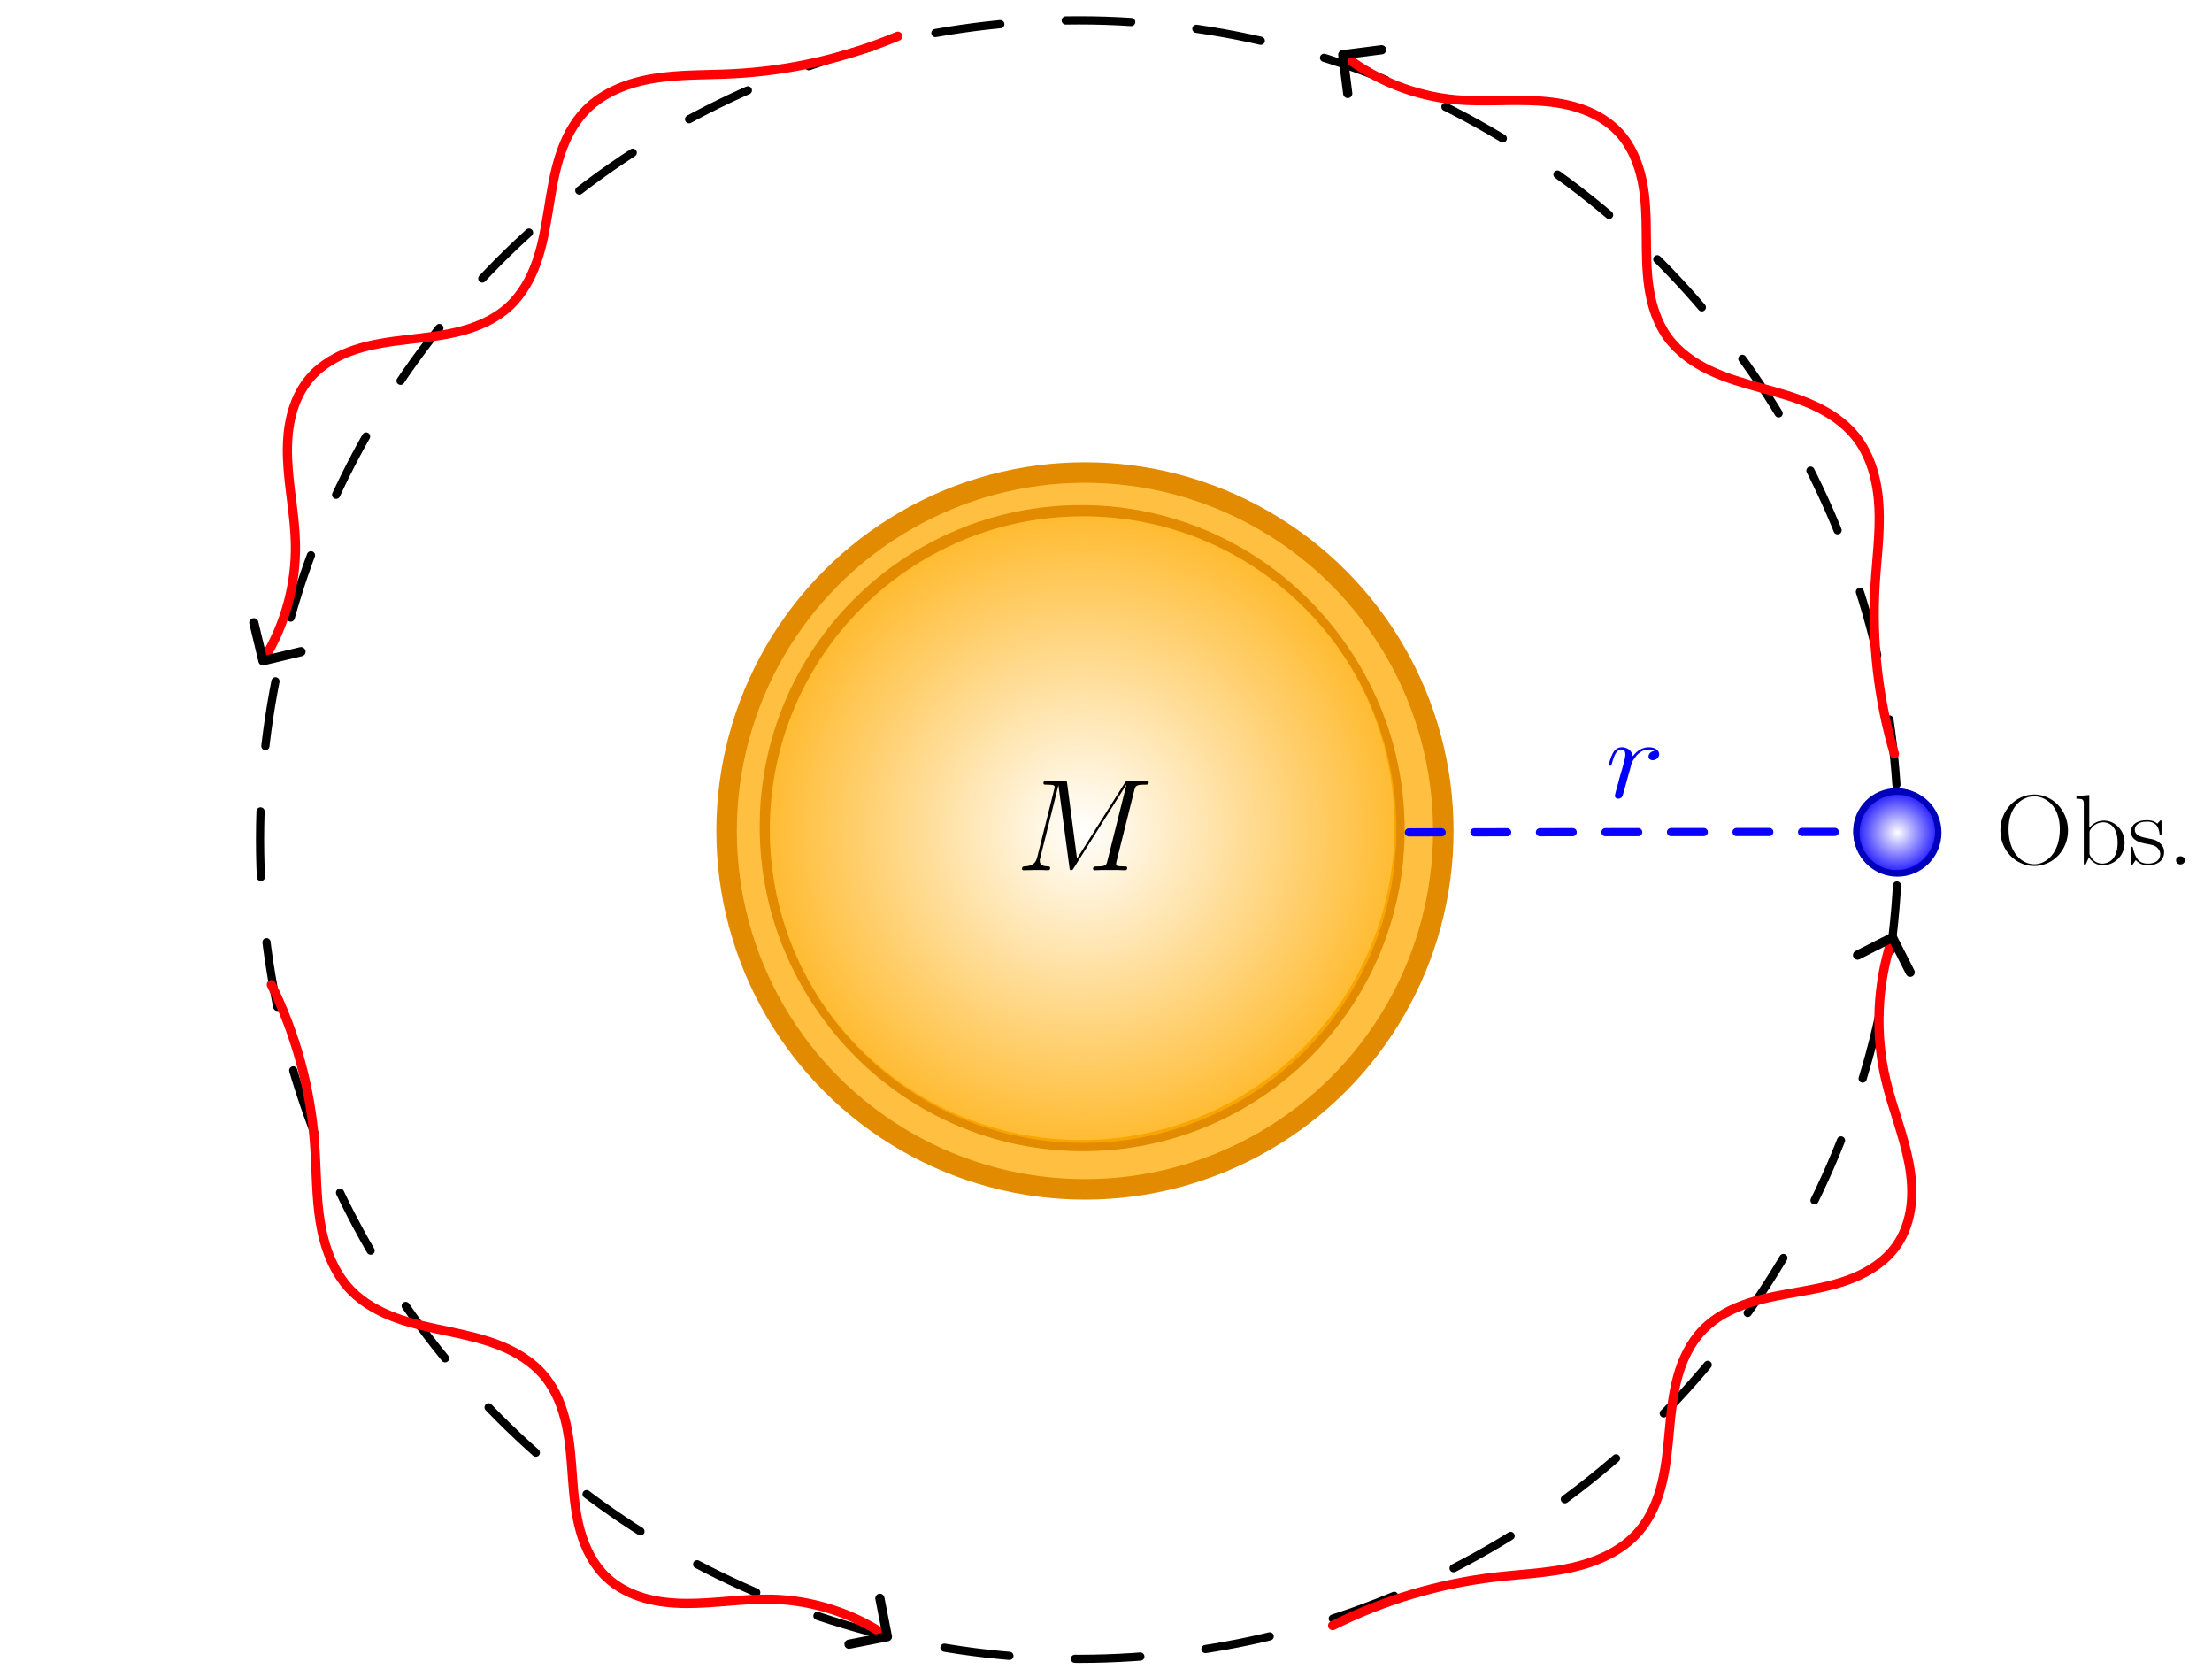 <?xml version="1.0" encoding="UTF-8" standalone="no"?>
<!-- Created with Inkscape (http://www.inkscape.org/) -->

<svg
   width="216.041mm"
   height="163.8mm"
   viewBox="0 0 216.041 163.8"
   version="1.1"
   id="svg1"
   inkscape:version="1.3 (0e150ed6c4, 2023-07-21)"
   sodipodi:docname="Fig-Ejercicio-1.1.svg"
   xmlns:inkscape="http://www.inkscape.org/namespaces/inkscape"
   xmlns:sodipodi="http://sodipodi.sourceforge.net/DTD/sodipodi-0.dtd"
   xmlns:xlink="http://www.w3.org/1999/xlink"
   xmlns="http://www.w3.org/2000/svg"
   xmlns:svg="http://www.w3.org/2000/svg">
  <sodipodi:namedview
     id="namedview1"
     pagecolor="#ffffff"
     bordercolor="#000000"
     borderopacity="0.25"
     inkscape:showpageshadow="2"
     inkscape:pageopacity="0.0"
     inkscape:pagecheckerboard="0"
     inkscape:deskcolor="#d1d1d1"
     inkscape:document-units="mm"
     inkscape:zoom="0.74564394"
     inkscape:cx="420.44196"
     inkscape:cy="259.50724"
     inkscape:window-width="1920"
     inkscape:window-height="1051"
     inkscape:window-x="-9"
     inkscape:window-y="-9"
     inkscape:window-maximized="1"
     inkscape:current-layer="g14"
     showguides="true" />
  <defs
     id="defs1">
    <inkscape:path-effect
       effect="spiro"
       id="path-effect8"
       is_visible="true"
       lpeversion="1" />
    <marker
       style="overflow:visible"
       id="ArrowWideRounded"
       refX="0"
       refY="0"
       orient="auto-start-reverse"
       inkscape:stockid="Wide, rounded arrow"
       markerWidth="1"
       markerHeight="1"
       viewBox="0 0 1 1"
       inkscape:isstock="true"
       inkscape:collect="always"
       preserveAspectRatio="xMidYMid">
      <path
         style="fill:none;stroke:context-stroke;stroke-width:1;stroke-linecap:round"
         d="M 3,-3 0,0 3,3"
         transform="rotate(180,0.125,0)"
         sodipodi:nodetypes="ccc"
         id="path7" />
    </marker>
    <inkscape:path-effect
       effect="spiro"
       id="path-effect6"
       is_visible="true"
       lpeversion="1" />
    <linearGradient
       id="linearGradient5"
       inkscape:collect="always">
      <stop
         style="stop-color:#0a00ff;stop-opacity:0;"
         offset="0"
         id="stop6" />
      <stop
         style="stop-color:#0a00ff;stop-opacity:1;"
         offset="1"
         id="stop5" />
    </linearGradient>
    <filter
       inkscape:collect="always"
       style="color-interpolation-filters:sRGB"
       id="filter19"
       x="-0.397"
       y="-0.397"
       width="1.794"
       height="1.794">
      <feGaussianBlur
         inkscape:collect="always"
         stdDeviation="11.16"
         id="feGaussianBlur19" />
    </filter>
    <radialGradient
       inkscape:collect="always"
       xlink:href="#linearGradient2"
       id="radialGradient3-4-7"
       cx="47.282"
       cy="110.976"
       fx="47.282"
       fy="110.976"
       r="26.35"
       gradientUnits="userSpaceOnUse"
       gradientTransform="matrix(1.449,0.013,-0.014,1.441,52.449,-21.644)" />
    <linearGradient
       id="linearGradient2"
       inkscape:collect="always">
      <stop
         style="stop-color:#ffab00;stop-opacity:0;"
         offset="0"
         id="stop3" />
      <stop
         style="stop-color:#ffab00;stop-opacity:1;"
         offset="1"
         id="stop2" />
    </linearGradient>
    <inkscape:path-effect
       effect="spiro"
       id="path-effect3-0-4"
       is_visible="true"
       lpeversion="1" />
    <radialGradient
       inkscape:collect="always"
       xlink:href="#linearGradient5"
       id="radialGradient6-4"
       cx="153.911"
       cy="132.177"
       fx="153.911"
       fy="132.177"
       r="4.4"
       gradientUnits="userSpaceOnUse"
       gradientTransform="translate(45.069,6.98)" />
    <marker
       style="overflow:visible"
       id="ArrowWideRounded-7"
       refX="0"
       refY="0"
       orient="auto-start-reverse"
       inkscape:stockid="Wide, rounded arrow"
       markerWidth="1"
       markerHeight="1"
       viewBox="0 0 1 1"
       inkscape:isstock="true"
       inkscape:collect="always"
       preserveAspectRatio="xMidYMid">
      <path
         style="fill:none;stroke:context-stroke;stroke-width:1;stroke-linecap:round"
         d="M 3,-3 0,0 3,3"
         transform="rotate(180,0.125,0)"
         sodipodi:nodetypes="ccc"
         id="path7-4" />
    </marker>
    <inkscape:path-effect
       effect="spiro"
       id="path-effect6-9"
       is_visible="true"
       lpeversion="1" />
    <marker
       style="overflow:visible"
       id="ArrowWideRounded-9"
       refX="0"
       refY="0"
       orient="auto-start-reverse"
       inkscape:stockid="Wide, rounded arrow"
       markerWidth="1"
       markerHeight="1"
       viewBox="0 0 1 1"
       inkscape:isstock="true"
       inkscape:collect="always"
       preserveAspectRatio="xMidYMid">
      <path
         style="fill:none;stroke:context-stroke;stroke-width:1;stroke-linecap:round"
         d="M 3,-3 0,0 3,3"
         transform="rotate(180,0.125,0)"
         sodipodi:nodetypes="ccc"
         id="path7-0" />
    </marker>
    <inkscape:path-effect
       effect="spiro"
       id="path-effect6-8"
       is_visible="true"
       lpeversion="1" />
    <marker
       style="overflow:visible"
       id="ArrowWideRounded-7-7"
       refX="0"
       refY="0"
       orient="auto-start-reverse"
       inkscape:stockid="Wide, rounded arrow"
       markerWidth="1"
       markerHeight="1"
       viewBox="0 0 1 1"
       inkscape:isstock="true"
       inkscape:collect="always"
       preserveAspectRatio="xMidYMid">
      <path
         style="fill:none;stroke:context-stroke;stroke-width:1;stroke-linecap:round"
         d="M 3,-3 0,0 3,3"
         transform="rotate(180,0.125,0)"
         sodipodi:nodetypes="ccc"
         id="path7-4-8" />
    </marker>
    <inkscape:path-effect
       effect="spiro"
       id="path-effect6-9-0"
       is_visible="true"
       lpeversion="1" />
  </defs>
  <g
     inkscape:label="Capa 1"
     inkscape:groupmode="layer"
     id="layer1"
     sodipodi:insensitive="true"
     style="display:none"
     transform="translate(-13.661,-57.851)">
    <path
       d="M 0,0 V 297 M 10.583,0 V 297 M 21.167,0 V 297 M 31.75,0 V 297 M 42.333,0 V 297 M 52.917,0 V 297 M 63.5,0 V 297 M 74.083,0 V 297 M 84.667,0 V 297 M 95.25,0 V 297 M 105.833,0 V 297 M 116.417,0 V 297 M 127,0 V 297 M 137.583,0 V 297 M 148.167,0 V 297 M 158.75,0 V 297 M 169.333,0 V 297 M 179.917,0 V 297 M 190.5,0 V 297 M 201.083,0 V 297 M 0,0 H 210 M 0,10.583 H 210 M 0,21.167 H 210 M 0,31.75 H 210 M 0,42.333 H 210 M 0,52.917 H 210 M 0,63.5 H 210 M 0,74.083 H 210 M 0,84.667 H 210 M 0,95.25 H 210 M 0,105.833 H 210 M 0,116.417 H 210 M 0,127 H 210 M 0,137.583 H 210 M 0,148.167 H 210 M 0,158.75 H 210 M 0,169.333 H 210 M 0,179.917 H 210 M 0,190.5 H 210 M 0,201.083 H 210 M 0,211.667 H 210 M 0,222.25 H 210 M 0,232.833 H 210 M 0,243.417 H 210 M 0,254 H 210 M 0,264.583 H 210 M 0,275.167 H 210 M 0,285.75 H 210 M 0,296.333 h 210"
       style="opacity:0.375;fill:none;stroke:#000000;stroke-width:0.265px"
       id="path1" />
  </g>
  <g
     inkscape:groupmode="layer"
     id="layer2"
     inkscape:label="Sun"
     transform="translate(-13.661,-57.851)">
    <circle
       style="mix-blend-mode:normal;fill:#ffab00;fill-opacity:0.745;stroke:#e28a00;stroke-width:2;stroke-linecap:round;stroke-dasharray:none;stroke-opacity:1;filter:url(#filter19)"
       id="path2"
       cx="119.625"
       cy="138.994"
       r="35" />
    <circle
       style="fill:#ffffff;fill-opacity:1;stroke:#e28a00;stroke-width:0.8;stroke-linecap:round;stroke-dasharray:none;stroke-opacity:1"
       id="path2-6"
       cx="119.257"
       cy="138.576"
       r="31" />
    <circle
       style="fill:url(#radialGradient3-4-7);stroke:#e28a00;stroke-width:0.8;stroke-linecap:round;stroke-dasharray:none;stroke-opacity:1"
       id="path2-6-0"
       cx="119.446"
       cy="138.865"
       r="31" />
    <g
       fill="#000000"
       fill-opacity="1"
       id="g2"
       transform="matrix(0.515,0,0,0.516,21.992,105.5)">
      <g
         id="use1"
         transform="translate(187.383,37.857)">
        <path
           d="m 11.549,19.384 c 0.219,-0.844 0.281,-1.094 2.031,-1.094 0.469,0 0.703,0 0.703,-0.469 0,-0.25 -0.188,-0.25 -0.656,-0.25 h -2.969 c -0.625,0 -0.641,0.016 -0.922,0.422 L 0.689,32.29 -1.17,18.118 c -0.062,-0.547 -0.094,-0.547 -0.734,-0.547 h -3.078 c -0.469,0 -0.688,0 -0.688,0.469 0,0.25 0.219,0.25 0.594,0.25 1.516,0 1.516,0.188 1.516,0.469 0,0.047 0,0.203 -0.109,0.562 l -3.172,12.641 c -0.297,1.188 -0.859,1.734 -2.516,1.812 -0.078,0 -0.375,0.031 -0.375,0.453 0,0.266 0.219,0.266 0.312,0.266 0.5,0 1.766,-0.047 2.266,-0.047 h 1.188 c 0.344,0 0.766,0.047 1.109,0.047 0.172,0 0.453,0 0.453,-0.469 0,-0.219 -0.25,-0.25 -0.359,-0.25 -0.812,-0.031 -1.609,-0.172 -1.609,-1.062 0,-0.25 0,-0.281 0.109,-0.625 l 3.422,-13.656 h 0.016 l 2.063,15.391 c 0.078,0.594 0.094,0.672 0.312,0.672 0.281,0 0.406,-0.203 0.531,-0.422 L 10.033,18.306 h 0.031 L 6.47,32.665 c -0.219,0.859 -0.266,1.109 -2.016,1.109 -0.469,0 -0.719,0 -0.719,0.453 0,0.266 0.234,0.266 0.375,0.266 0.422,0 0.922,-0.047 1.344,-0.047 h 2.922 c 0.422,0 0.938,0.047 1.359,0.047 0.203,0 0.469,0 0.469,-0.469 0,-0.25 -0.219,-0.25 -0.594,-0.25 -1.5,0 -1.5,-0.203 -1.5,-0.453 0,-0.016 0,-0.188 0.047,-0.391 z m 0,0"
           id="path19" />
      </g>
    </g>
  </g>
  <g
     inkscape:groupmode="layer"
     id="layer3"
     inkscape:label="Orbita"
     transform="translate(-13.661,-57.851)">
    <circle
       style="opacity:1;fill:none;fill-opacity:1;stroke:#000000;stroke-width:0.8;stroke-linecap:round;stroke-linejoin:round;stroke-dasharray:6.4, 6.4;stroke-dashoffset:8.32;stroke-opacity:1"
       id="path3"
       cx="119.06"
       cy="139.838"
       r="80" />
  </g>
  <g
     inkscape:groupmode="layer"
     id="layer4"
     inkscape:label="Obs-y-foton"
     transform="translate(-13.661,-57.851)">
    <circle
       style="opacity:1;fill:#ffffff;fill-opacity:1;stroke:#0001ba;stroke-width:0.4;stroke-linecap:round;stroke-linejoin:round;stroke-dasharray:none;stroke-dashoffset:0;stroke-opacity:1"
       id="path5"
       cx="198.854"
       cy="139.021"
       r="4" />
    <circle
       style="fill:url(#radialGradient6-4);fill-opacity:1;stroke:#0001ba;stroke-width:0.6;stroke-linecap:round;stroke-linejoin:round;stroke-dasharray:none;stroke-dashoffset:0;stroke-opacity:1"
       id="path5-9"
       cx="198.98"
       cy="139.157"
       r="4" />
    <path
       style="opacity:1;fill:none;fill-opacity:1;stroke:#ff0005;stroke-width:0.9;stroke-linecap:round;stroke-linejoin:round;stroke-dasharray:none;stroke-dashoffset:10.4;stroke-opacity:1;marker-end:url(#ArrowWideRounded)"
       d="m 172.919,130.593 c -1.58,-5.346 -2.221,-10.968 -1.883,-16.532 0.152,-2.504 0.5,-5.005 0.381,-7.51 -0.119,-2.506 -0.751,-5.075 -2.337,-7.018 -1.107,-1.357 -2.62,-2.337 -4.221,-3.047 -1.601,-0.711 -3.3,-1.169 -4.988,-1.636 -1.688,-0.467 -3.383,-0.947 -4.965,-1.697 -1.583,-0.75 -3.062,-1.789 -4.1,-3.2 -1.04,-1.413 -1.591,-3.137 -1.853,-4.872 -0.262,-1.735 -0.251,-3.498 -0.264,-5.253 -0.013,-1.755 -0.053,-3.522 -0.414,-5.239 -0.361,-1.717 -1.064,-3.398 -2.259,-4.684 -0.951,-1.023 -2.183,-1.761 -3.495,-2.241 -1.312,-0.48 -2.704,-0.71 -4.097,-0.81 -2.786,-0.2 -5.594,0.11 -8.376,-0.144 -3.913,-0.356 -7.716,-1.853 -10.823,-4.258"
       id="path6"
       inkscape:path-effect="#path-effect6"
       inkscape:original-d="m 172.9193,130.59325 c -5.31062,-4.0912 -2.46098,-10.29339 -1.88335,-16.53228 0.48553,-5.24422 5.37623,-5.36429 -1.95531,-14.528714 -2.61574,-3.269681 -12.47754,-3.783994 -18.27419,-9.580644 -5.16067,-5.160674 1.53042,-14.781099 -4.79032,-20.048387 -4.32031,-3.600251 -10.8896,-1.924013 -15.96775,-3.19355 -3.25292,-0.813231 -7.91537,-2.804461 -10.82258,-4.258063"
       transform="translate(25.761,0.878)"
       sodipodi:nodetypes="csssssc" />
    <path
       style="opacity:1;fill:none;fill-opacity:1;stroke:#0b00ff;stroke-width:0.8;stroke-linecap:round;stroke-linejoin:round;stroke-dasharray:3.2, 3.2;stroke-dashoffset:0;stroke-opacity:1"
       d="M 126.921,137.544 169.923,137.5"
       id="path8"
       inkscape:path-effect="#path-effect8"
       inkscape:original-d="M 126.92137,137.54435 169.92338,137.5"
       sodipodi:nodetypes="cc"
       transform="translate(24.342,1.587)" />
    <path
       style="fill:none;fill-opacity:1;stroke:#ff0005;stroke-width:0.9;stroke-linecap:round;stroke-linejoin:round;stroke-dasharray:none;stroke-dashoffset:10.4;stroke-opacity:1;marker-end:url(#ArrowWideRounded-7)"
       d="m 172.919,130.593 c -1.58,-5.346 -2.221,-10.968 -1.883,-16.532 0.152,-2.504 0.5,-5.005 0.381,-7.51 -0.119,-2.506 -0.751,-5.075 -2.337,-7.018 -1.107,-1.357 -2.62,-2.337 -4.221,-3.047 -1.601,-0.711 -3.3,-1.169 -4.988,-1.636 -1.688,-0.467 -3.383,-0.947 -4.965,-1.697 -1.583,-0.75 -3.062,-1.789 -4.1,-3.2 -1.04,-1.413 -1.591,-3.137 -1.853,-4.872 -0.262,-1.735 -0.251,-3.498 -0.264,-5.253 -0.013,-1.755 -0.053,-3.522 -0.414,-5.239 -0.361,-1.717 -1.064,-3.398 -2.259,-4.684 -0.951,-1.023 -2.183,-1.761 -3.495,-2.241 -1.312,-0.48 -2.704,-0.71 -4.097,-0.81 -2.786,-0.2 -5.594,0.11 -8.376,-0.144 -3.913,-0.356 -7.716,-1.853 -10.823,-4.258"
       id="path6-6"
       inkscape:path-effect="#path-effect6-9"
       inkscape:original-d="m 172.9193,130.59325 c -5.31062,-4.0912 -2.46098,-10.29339 -1.88335,-16.53228 0.48553,-5.24422 5.37623,-5.36429 -1.95531,-14.528714 -2.61574,-3.269681 -12.47754,-3.783994 -18.27419,-9.580644 -5.16067,-5.160674 1.53042,-14.781099 -4.79032,-20.048387 -4.32031,-3.600251 -10.8896,-1.924013 -15.96775,-3.19355 -3.25292,-0.813231 -7.91537,-2.804461 -10.82258,-4.258063"
       transform="rotate(-96.256,106.116,128.068)"
       sodipodi:nodetypes="csssssc" />
    <path
       style="fill:none;fill-opacity:1;stroke:#ff0005;stroke-width:0.9;stroke-linecap:round;stroke-linejoin:round;stroke-dasharray:none;stroke-dashoffset:10.4;stroke-opacity:1;marker-end:url(#ArrowWideRounded-9)"
       d="m 174.855,129.842 c -2.068,-5.018 -3.156,-10.437 -3.185,-15.864 -0.014,-2.504 0.195,-5.014 -0.033,-7.508 -0.228,-2.494 -0.937,-5.028 -2.557,-6.937 -1.133,-1.335 -2.653,-2.295 -4.257,-2.997 -1.604,-0.702 -3.301,-1.161 -4.987,-1.634 -1.686,-0.472 -3.376,-0.964 -4.953,-1.725 -1.577,-0.761 -3.047,-1.81 -4.078,-3.225 -1.033,-1.419 -1.579,-3.143 -1.839,-4.878 -0.26,-1.735 -0.249,-3.498 -0.263,-5.253 -0.015,-1.755 -0.058,-3.521 -0.422,-5.238 -0.364,-1.717 -1.07,-3.396 -2.267,-4.68 -0.952,-1.022 -2.185,-1.759 -3.496,-2.238 -1.312,-0.479 -2.704,-0.709 -4.097,-0.809 -2.786,-0.201 -5.593,0.108 -8.375,-0.147 -3.913,-0.358 -7.715,-1.854 -10.823,-4.258"
       id="path6-5"
       inkscape:path-effect="#path-effect6-8"
       inkscape:original-d="m 174.85524,129.84186 c -5.31062,-4.0912 -3.76271,-9.62556 -3.18508,-15.86445 0.48553,-5.24422 4.74202,-5.28073 -2.58952,-14.445154 -2.61574,-3.269681 -12.47754,-3.783994 -18.27419,-9.580644 -5.16067,-5.160674 1.53042,-14.781099 -4.79032,-20.048387 -4.32031,-3.600251 -10.8896,-1.924013 -15.96775,-3.19355 -3.25292,-0.813231 -7.91537,-2.804461 -10.82258,-4.258063"
       transform="rotate(176.196,107.108,139.683)"
       sodipodi:nodetypes="csssssc" />
    <path
       style="fill:none;fill-opacity:1;stroke:#ff0005;stroke-width:0.9;stroke-linecap:round;stroke-linejoin:round;stroke-dasharray:none;stroke-dashoffset:10.4;stroke-opacity:1;marker-end:url(#ArrowWideRounded-7-7)"
       d="m 172.919,130.593 c -1.583,-5.345 -2.224,-10.968 -1.883,-16.532 0.153,-2.504 0.503,-5.005 0.385,-7.511 -0.118,-2.506 -0.752,-5.076 -2.341,-7.017 -1.11,-1.356 -2.626,-2.332 -4.229,-3.038 -1.603,-0.706 -3.304,-1.161 -4.993,-1.625 -1.689,-0.464 -3.385,-0.945 -4.966,-1.698 -1.582,-0.754 -3.058,-1.8 -4.085,-3.219 -1.031,-1.424 -1.563,-3.157 -1.807,-4.897 -0.243,-1.741 -0.213,-3.506 -0.217,-5.264 -0.003,-1.758 -0.042,-3.529 -0.418,-5.246 -0.376,-1.717 -1.113,-3.393 -2.349,-4.642 -0.983,-0.994 -2.25,-1.682 -3.587,-2.09 -1.337,-0.408 -2.746,-0.545 -4.144,-0.531 -2.796,0.028 -5.554,0.646 -8.346,0.805 -4.638,0.264 -9.343,-0.774 -13.439,-2.965"
       id="path6-6-5"
       inkscape:path-effect="#path-effect6-9-0"
       inkscape:original-d="m 172.9193,130.59325 c -5.31062,-4.0912 -2.46098,-10.29339 -1.88335,-16.53228 0.48553,-5.24422 5.37623,-5.36429 -1.95531,-14.528714 -2.61574,-3.269681 -12.47754,-3.783994 -18.27419,-9.580644 -5.16067,-5.160674 1.53042,-14.781099 -4.79032,-20.048387 -4.32031,-3.600251 -10.99877,-0.54691 -16.07692,-1.816447 -3.25292,-0.813231 -10.53221,-1.511868 -13.43942,-2.96547"
       transform="rotate(79.94,107.069,156.231)"
       sodipodi:nodetypes="csssssc" />
  </g>
  <g
     inkscape:groupmode="layer"
     id="layer5"
     inkscape:label="LaTeX"
     transform="translate(-13.661,-57.851)">
    <g
       inkscape:label=""
       transform="matrix(1.61,0,0,1.428,146.152,130.023)"
       id="g14">
      <g
         fill="#0000ff"
         fill-opacity="1"
         id="g13"
         transform="matrix(0.309,0,0,0.315,-45.041,-7.927)">
        <g
           id="g12"
           transform="translate(194.612,37.857)">
          <path
             d="m 9.641,-10.141 c -0.766,0.156 -1.172,0.703 -1.172,1.25 0,0.594 0.484,0.781 0.828,0.781 0.688,0 1.266,-0.594 1.266,-1.328 0,-0.797 -0.781,-1.484 -2.016,-1.484 -0.984,0 -2.125,0.438 -3.172,1.953 -0.172,-1.312 -1.156,-1.953 -2.156,-1.953 -0.969,0 -1.453,0.734 -1.75,1.281 -0.422,0.891 -0.797,2.375 -0.797,2.5 0,0.109 0.094,0.234 0.266,0.234 0.203,0 0.234,-0.031 0.375,-0.609 C 1.688,-9 2.156,-10.438 3.141,-10.438 c 0.594,0 0.781,0.422 0.781,1.141 0,0.547 -0.25,1.516 -0.422,2.281 L 2.797,-4.344 c -0.094,0.484 -0.375,1.594 -0.5,2.047 C 2.125,-1.656 1.859,-0.5 1.859,-0.375 1.859,-0.031 2.125,0.25 2.5,0.25 2.781,0.25 3.25,0.078 3.391,-0.422 3.469,-0.625 4.391,-4.359 4.531,-4.938 4.656,-5.484 4.812,-6 4.938,-6.547 c 0.094,-0.344 0.188,-0.734 0.266,-1.062 0.078,-0.219 0.75,-1.438 1.359,-1.984 0.297,-0.266 0.953,-0.844 1.969,-0.844 0.391,0 0.781,0.078 1.109,0.297 z m 0,0"
             id="path12" />
        </g>
      </g>
      <g
         inkscape:label=""
         transform="matrix(0.748,0,0,0.782,39.057,3.789)"
         id="g15">
        <g
           fill="#000000"
           fill-opacity="1"
           id="g7"
           transform="matrix(0.353,0,0,0.353,-1.105,-0.662)">
          <g
             id="use4"
             transform="translate(1.993,19.205)">
            <path
               d="m 16.672,-8.422 c 0,-5.078 -3.641,-8.906 -7.75,-8.906 -4.219,0 -7.781,3.875 -7.781,8.906 0,5.031 3.625,8.812 7.75,8.812 4.25,0 7.781,-3.859 7.781,-8.812 z m -7.75,8.375 c -2.828,0 -5.906,-2.828 -5.906,-8.703 0,-5.844 3.375,-8.125 5.875,-8.125 2.625,0 5.906,2.359 5.906,8.125 0,5.969 -3.156,8.703 -5.875,8.703 z m 0,0"
               id="path14" />
          </g>
          <g
             id="use5"
             transform="translate(19.835,19.205)">
            <path
               d="m 3.719,-17.203 -2.953,0.281 v 0.641 c 1.469,0 1.688,0.156 1.688,1.344 V 0 H 2.906 L 3.625,-1.766 c 0.719,1.172 1.781,1.969 3.219,1.969 2.469,0 4.984,-2.188 4.984,-5.562 0,-3.172 -2.234,-5.5 -4.734,-5.5 -1.547,0 -2.641,0.828 -3.375,1.797 z M 3.766,-7.812 c 0,-0.438 0,-0.516 0.344,-1.031 0.969,-1.484 2.359,-1.609 2.828,-1.609 0.75,0 3.297,0.391 3.297,5.078 0,4.906 -2.922,5.172 -3.516,5.172 -0.766,0 -1.891,-0.297 -2.672,-1.734 -0.281,-0.469 -0.281,-0.516 -0.281,-0.969 z m 0,0"
               id="path15" />
          </g>
          <g
             id="use6"
             transform="translate(32.498,19.205)">
            <path
               d="m 7.656,-10.453 c 0,-0.453 -0.031,-0.469 -0.172,-0.469 -0.094,0 -0.125,0.016 -0.422,0.391 -0.078,0.094 -0.297,0.344 -0.375,0.438 -0.797,-0.828 -1.906,-0.859 -2.328,-0.859 -2.75,0 -3.734,1.438 -3.734,2.875 0,2.234 2.516,2.75 3.234,2.906 1.562,0.312 2.109,0.406 2.641,0.859 0.312,0.297 0.859,0.844 0.859,1.734 0,1.047 -0.594,2.375 -2.875,2.375 -2.156,0 -2.922,-1.625 -3.375,-3.812 -0.062,-0.344 -0.062,-0.375 -0.266,-0.375 -0.203,0 -0.219,0.031 -0.219,0.531 v 3.562 c 0,0.453 0.016,0.469 0.172,0.469 0.125,0 0.141,-0.016 0.266,-0.219 0.156,-0.219 0.531,-0.828 0.672,-1.062 0.5,0.656 1.359,1.312 2.75,1.312 C 6.938,0.203 8.25,-1.141 8.25,-3.078 8.25,-4.344 7.578,-5 7.266,-5.297 6.516,-6.078 5.656,-6.25 4.609,-6.438 3.25,-6.734 1.516,-7.094 1.516,-8.594 c 0,-0.656 0.344,-2.016 2.844,-2.016 2.656,0 2.797,2.484 2.859,3.281 0.016,0.109 0.141,0.141 0.219,0.141 0.219,0 0.219,-0.078 0.219,-0.5 z m 0,0"
               id="path9" />
          </g>
          <g
             id="use7"
             transform="translate(41.407,19.205)">
            <path
               d="m 4.109,-1.016 c 0,-0.625 -0.484,-1.016 -1.016,-1.016 -0.484,0 -1.016,0.391 -1.016,1.016 0,0.625 0.5,1.016 1.016,1.016 0.5,0 1.016,-0.391 1.016,-1.016 z m 0,0"
               id="path10" />
          </g>
        </g>
      </g>
    </g>
  </g>
</svg>
